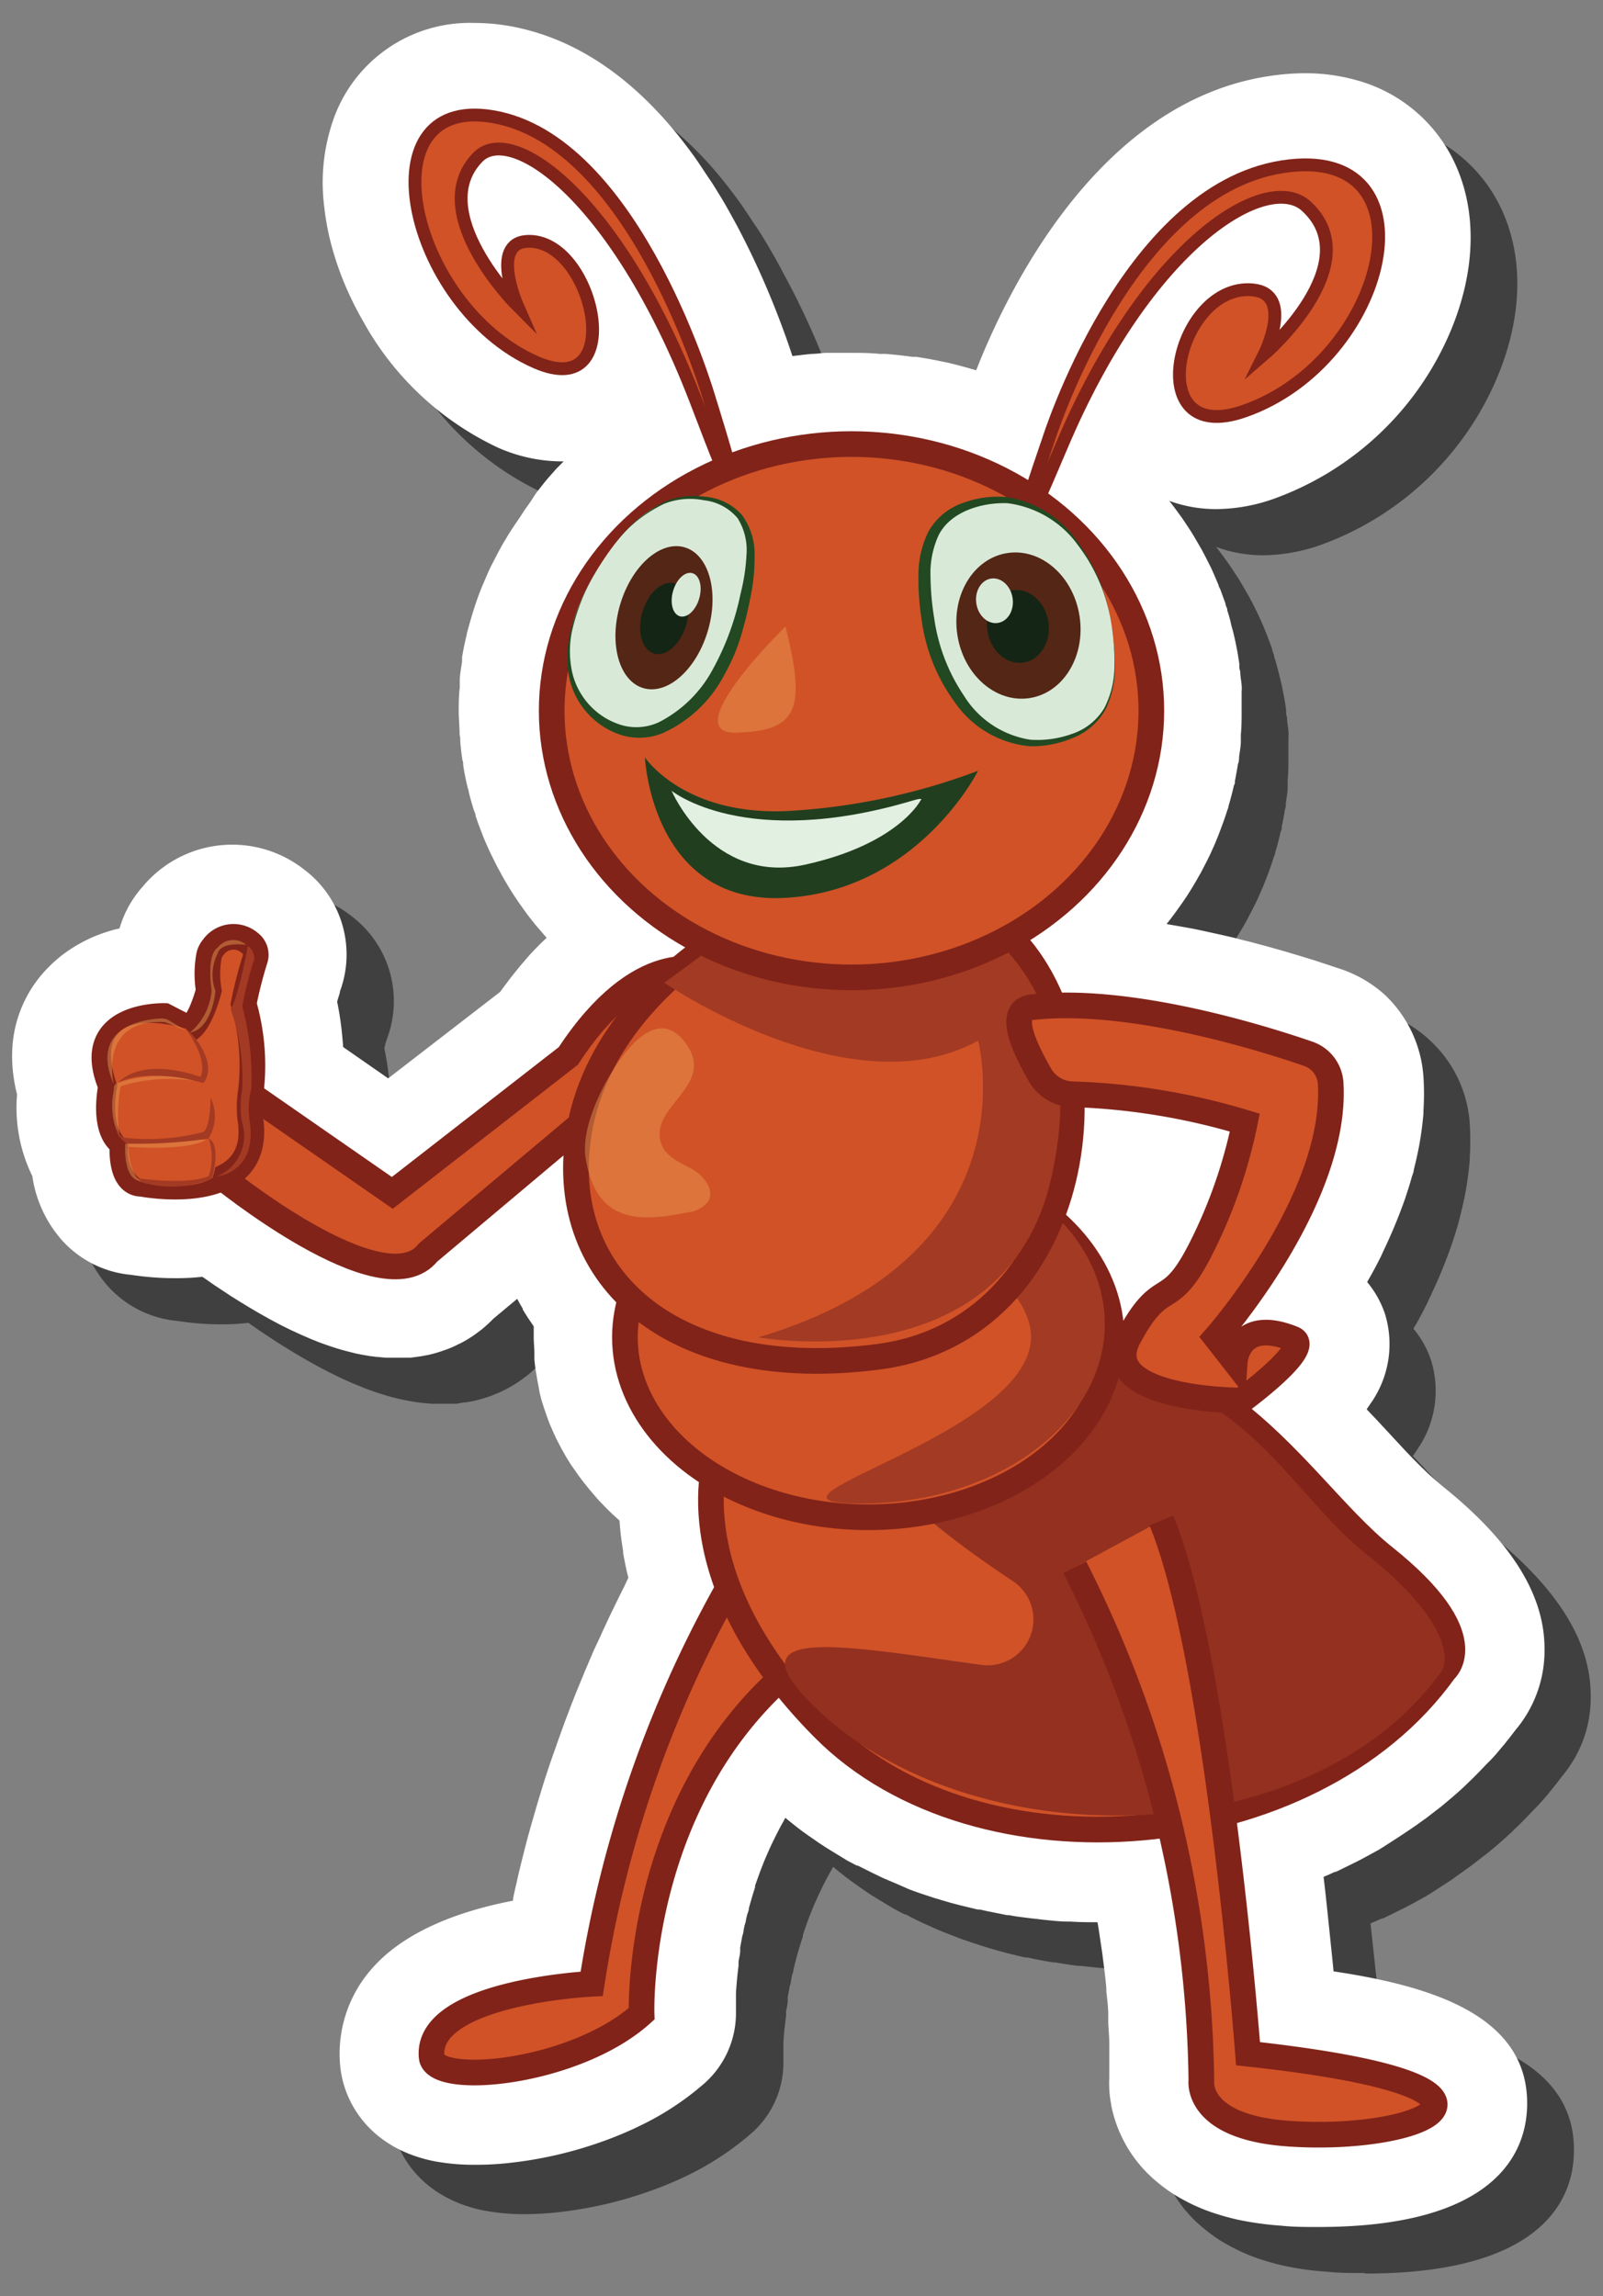 <svg id="befa5299-4f94-4294-9c2d-4294cf0b23fc" data-name="Layer 1" xmlns="http://www.w3.org/2000/svg" width="125" height="179" viewBox="0 0 125 179">
  <rect x="0" y="0" width="125" height="179" fill="#808080" stroke="none"/>
  <defs>
    <style>
      .ee05a8de-79ab-4ace-b9af-76afa44a4281 {
        opacity: 0.5;
      }

      .a8f7907e-7847-4295-8036-1f23b09f53b9 {
        fill: #fff;
      }

      .bc8c0ae1-44c1-4f9a-a15d-a07b484c42b7, .bf71590b-01f1-49f9-82ce-1033c7b1d2d5, .faf31835-b07d-428b-8f4c-63783442ab50 {
        fill: #d15227;
      }

      .bf71590b-01f1-49f9-82ce-1033c7b1d2d5, .faf31835-b07d-428b-8f4c-63783442ab50 {
        stroke: #812319;
        stroke-miterlimit: 10;
      }

      .bf71590b-01f1-49f9-82ce-1033c7b1d2d5 {
        stroke-width: 2px;
      }

      .b1181774-3c3b-4fc8-b8cc-df0a397fd3e5 {
        fill: #a33a23;
      }

      .b7767c74-5fd8-4987-a53b-e2018ae5e631 {
        fill: #e89c51;
        opacity: 0.47;
      }

      .ba0e7d92-27f0-455d-a84e-f30286e3179b {
        fill: #933020;
      }

      .f1ae9090-1074-4c72-9c6d-cb2cd5383b19 {
        fill: #d9e9d8;
      }

      .ae2a6912-9cbc-4b41-af5b-704fe6576ae7 {
        fill: #224922;
      }

      .ff519d46-ff6c-4a46-8c2b-f73e08f1b407 {
        fill: #542615;
      }

      .b3499688-dd14-48b4-aaac-22e81f8abcae {
        fill: #142515;
      }

      .bf2cdcfc-158b-40e4-9f09-46de2426e5f4 {
        fill: #213f1f;
      }

      .f896274c-2ba9-494b-9d47-dc100377a079 {
        fill: #e2f0e1;
      }
    </style>
  </defs>
  <g>
    <path class="ee05a8de-79ab-4ace-b9af-76afa44a4281" d="M106.39,177.21c-1,0-1.93,0-2.87-.1a23.18,23.18,0,0,1-3.41-.47c-.53-.12-1.06-.26-1.56-.42A14.11,14.11,0,0,1,95.72,175a10,10,0,0,1-1.28-.82c-.22-.16-.42-.32-.61-.48a10.3,10.3,0,0,1-3.59-6c0-.12,0-.28-.07-.44a9.81,9.81,0,0,1-.08-1.64c0-.69,0-1.36,0-2l0-.67c0-.53,0-1.06-.08-1.58l0-.69c-.05-.61-.1-1.22-.16-1.82l0-.26c-.08-.78-.16-1.48-.25-2.17l-.08-.55c-.07-.53-.15-1-.23-1.55,0,0-.12-.77-.13-.85-.7,0-1.39,0-2.07,0l-.21,0c-.66,0-1.3-.08-1.93-.14l-.57-.07c-.51,0-1-.11-1.56-.19l-.55-.09-.15,0c-.46-.07-.93-.16-1.4-.25l-.59-.13-.17,0c-.46-.1-.89-.21-1.33-.32l-.8-.21-1.25-.37-.84-.28c-.39-.13-.79-.27-1.18-.42l-.85-.33c-.36-.14-.75-.31-1.13-.48l-.84-.38c-.38-.19-.75-.37-1.11-.57l-.08,0c-.25-.12-.49-.25-.73-.38s-.73-.43-1.09-.65l-.14-.08-.62-.38c-.36-.24-.73-.49-1.09-.75l-.11-.08c-.2-.13-.39-.27-.57-.41-.39-.28-.75-.58-1.12-.88l-.11-.1-.16.29c-.24.42-.45.82-.65,1.22l-.18.37c-.09.19-.18.37-.26.56l-.18.4c-.08.18-.16.37-.23.56l-.16.39-.21.55-.34,1,0,.12c-.15.45-.28.87-.4,1.29l-.09.32c-.05.19-.09.36-.14.54l-.09.38c0,.15-.08.32-.12.49l-.07.35c0,.18-.07.35-.11.5l-.15.81,0,.26c0,.31-.09.6-.13.87l0,.3-.08.68-.07.62-.06.81,0,.9v.61a7.3,7.3,0,0,1-2.38,5.48,22.37,22.37,0,0,1-5,3.34c-.54.27-1.13.53-1.74.78-.83.34-1.71.65-2.61.93a31.58,31.58,0,0,1-5.93,1.22,23.35,23.35,0,0,1-2.44.14h-.08a16.79,16.79,0,0,1-3.21-.29c-4.86-1-6.93-4.41-7.25-7.29a9.93,9.93,0,0,1,2.37-7.62c2.65-3.11,7.18-4.63,11.1-5.39l0-.18c.09-.43.19-.84.28-1.24L44,150c.12-.54.25-1.06.38-1.58l.09-.35c.11-.42.21-.81.32-1.21,0,0,.32-1.19.42-1.52l.15-.52c.1-.36.44-1.47.44-1.47.3-1,.61-1.91.92-2.82,0,0,.36-1.05.48-1.37,0,0,.37-1,.48-1.32l.16-.43.39-1,.1-.27.48-1.2.47-1.14.66-1.51.46-1c.31-.68.61-1.33.9-1.94l.59-1.21.42-.82.33-.65-.1-.39c-.11-.48-.21-1-.3-1.52l0-.18c-.13-.82-.22-1.6-.28-2.36l-.37-.34-.24-.22c-.24-.23-.44-.44-.65-.65l-.26-.28c-.18-.18-.38-.42-.59-.66l-.17-.19c-.24-.29-.46-.58-.68-.86l-.09-.12c-.24-.33-.48-.68-.71-1l-.07-.11c-.2-.31-.38-.62-.56-.93l-.17-.31c-.13-.25-.27-.51-.39-.77s-.11-.23-.16-.35c-.14-.3-.25-.54-.34-.79l-.17-.41-.26-.75-.15-.48c-.07-.26-.14-.5-.2-.75s-.08-.31-.11-.47-.12-.55-.16-.81-.06-.31-.08-.46-.07-.58-.1-.87c0-.11,0-.26,0-.41,0-.43,0-.86,0-1.29,0-.28,0-.57,0-.85l-.22-.33c-.22-.33-.43-.66-.64-1l0-.07c-.12-.21-.25-.42-.36-.63l-.07-.12L42,106.41c-.19.2-.39.39-.6.58s-.35.29-.54.43A8.87,8.87,0,0,1,40,108c-.21.13-.43.25-.65.36s-.46.23-.87.39c-.22.09-.44.16-.66.23s-.57.17-.88.24l-.58.11c-.27,0-.55.08-.83.11l-.55,0H33.69l-.78-.07-.49-.06-.62-.11-.46-.09-.67-.16-.34-.09c-.61-.18-1.26-.39-1.93-.65l-.26-.11-.65-.26-.85-.38-.33-.16-.55-.27-.29-.15-.52-.27-.35-.19-.75-.42-.8-.47-.69-.42-.77-.48-1.3-.86-.92-.64a18.18,18.18,0,0,1-2.12.12,22.48,22.48,0,0,1-3.43-.27,8.28,8.28,0,0,1-5.4-2.7,9.62,9.62,0,0,1-2.31-5A12.08,12.08,0,0,1,4.93,89a10.66,10.66,0,0,1-.33-1.9,10.28,10.28,0,0,1,0-2.22,9.88,9.88,0,0,1,1.52-4.26A9.59,9.59,0,0,1,7.45,79a9.44,9.44,0,0,1,1.4-1.17,11,11,0,0,1,2.05-1.13,12,12,0,0,1,1.75-.6L13,76a8.67,8.67,0,0,1,1.81-3.26,9.07,9.07,0,0,1,12.62-1.3,8.3,8.3,0,0,1,2.77,9.48,6.67,6.67,0,0,0-.23.81c.14.65.25,1.35.34,2.1.05.47.1,1,.13,1.43l3.52,2.43,8.68-6.74.26-.37.55-.73.26-.33.53-.65.26-.3c.25-.29.5-.56.74-.82l0,0c.27-.28.53-.54.8-.8l.22-.21c-.29-.32-.58-.67-.87-1l-.3-.38c-.32-.42-.63-.83-.92-1.24l-.1-.14c-.31-.45-.61-.94-.94-1.48a3.72,3.72,0,0,1-.19-.34c-.26-.45-.48-.85-.69-1.26,0,0-.15-.29-.2-.4-.26-.54-.5-1.06-.71-1.59l-.12-.3c-.18-.46-.34-.91-.49-1.36-.06-.17-.11-.33-.16-.49-.14-.47-.27-.93-.39-1.41,0-.09-.06-.21-.09-.34-.13-.54-.24-1.12-.34-1.72,0-.15,0-.27-.06-.39-.07-.52-.13-1-.17-1.46,0-.2,0-.36,0-.51,0-.66-.07-1.26-.07-1.82s0-1.18.07-1.87c0-.17,0-.34,0-.51.05-.51.11-1,.19-1.52,0-.1,0-.22.05-.33.09-.59.22-1.19.36-1.8l.09-.34c.13-.53.27-1,.42-1.48.06-.18.09-.3.13-.41.21-.6.42-1.17.64-1.71l.08-.18c.19-.45.42-.94.68-1.48.07-.13.14-.26.2-.39.26-.49.52-1,.79-1.42l.11-.17c.25-.41.54-.87.88-1.35s.42-.68.66-1,.45-.64.68-1l.2-.27.53-.67.27-.32.51-.59.29-.3.39-.4h-.26a12.36,12.36,0,0,1-4.89-1.09,23.37,23.37,0,0,1-10.66-9.84,26.26,26.26,0,0,1-1.22-2.43,23.53,23.53,0,0,1-1.31-3.78,19,19,0,0,1-.47-2.62,14.88,14.88,0,0,1,.78-7.06A11.27,11.27,0,0,1,40.6,5.38h.09A16,16,0,0,1,44,5.76c4.29.94,8.26,3.49,11.79,7.59.6.71,1.19,1.46,1.76,2.24s1,1.49,1.55,2.28c.24.37.47.75.7,1.13.43.73.86,1.49,1.27,2.27A62.62,62.62,0,0,1,64,27.43c.24.6.46,1.17.65,1.69.33.88.59,1.64.79,2.23l.82-.1.66-.07L68,31.1l.48,0c.51,0,1,0,1.55,0,.69,0,1.41,0,2.21.08l.48,0c.68.05,1.38.13,2.06.22l.31.05c.68.11,1.32.22,2,.36l.32.06c.61.14,1.27.31,2,.52l.37.11c2.68-6.74,9.83-20.95,22.83-22.94a18.94,18.94,0,0,1,2.86-.22,15,15,0,0,1,4,.53A11.88,11.88,0,0,1,117,16.13c1.83,3.78,1.75,8.46-.21,13.2A23.67,23.67,0,0,1,103,42.48a13.84,13.84,0,0,1-4.48.81,10.64,10.64,0,0,1-3.69-.65c.2.25.39.5.58.76l.31.43c.19.27.38.55.56.83l.29.44c.19.31.37.62.55.93l.23.4c.2.36.4.74.58,1.13a2.12,2.12,0,0,1,.11.21c.23.48.44.95.63,1.43.05.11.1.24.15.37.13.35.27.71.39,1.07,0,.15.1.3.14.45l0,.08c.1.32.2.64.29,1s.1.37.14.56c.09.34.16.65.23,1s.08.41.12.6c.06.34.11.66.16,1v.07c0,.17,0,.34.07.52,0,.36.08.72.11,1.07s0,.36,0,.51c0,.56,0,1.09,0,1.61s0,1.11-.06,1.73c0,.15,0,.52,0,.52,0,.42-.08.83-.14,1.24,0,.17,0,.35-.08.53q-.1.67-.24,1.32c0,.13,0,.25-.08.36-.12.55-.26,1.1-.43,1.65,0,.13-.07.25-.11.36-.14.44-.28.84-.42,1.24-.07.17-.13.33-.19.49-.16.4-.32.8-.5,1.19l-.16.36c-.25.53-.5,1-.76,1.5l-.13.25c-.22.38-.46.79-.72,1.2l-.21.33c-.27.41-.51.76-.75,1.1l-.27.37c-.19.26-.39.51-.6.77l1.1.19,1,.19.66.13.91.2.68.15.83.2.66.16.8.2,1.38.37,1.27.36,1.17.35,1.11.35.93.3L108,79a9.76,9.76,0,0,1,3.61,2.21,9.66,9.66,0,0,1,3,6.4,20.53,20.53,0,0,1,0,2.6s0,.16,0,.22c-.06.73-.15,1.44-.27,2.16l-.07.4c-.12.63-.26,1.25-.42,1.87l-.14.54c-.16.56-.34,1.14-.54,1.71a36.32,36.32,0,0,1-1.38,3.41c-.15.33-.3.65-.46,1-.32.64-.64,1.27-1,1.87a1.28,1.28,0,0,0-.11.2,7.51,7.51,0,0,1,1.38,2.49,8,8,0,0,1-1,6.8c-.13.21-.27.42-.43.63l.79.83,2.19,2.36.65.67.62.63.56.54.3.27.24.21.52.45c5.34,4.26,8,8.42,8,12.71a9.48,9.48,0,0,1-2.26,6.33c-.27.37-.57.74-.89,1.14l-.3.37-.08.08c-.3.36-.61.71-.92,1l-.43.46c-.36.37-.72.73-1.09,1.08-.1.11-.2.2-.31.3-.44.41-.92.83-1.42,1.25l-.37.3-.08.06-1.06.82-.56.41c-.34.24-.7.49-1,.72l-.53.35c-.52.33-1,.65-1.57,1l-.46.25c-.38.22-.78.43-1.19.64l-.69.34c-.32.16-.67.33-1,.49l-.08,0-.62.27-.26.11q.12,1.09.24,2.22s.26,2.4.26,2.4c.1,1,.19,1.91.27,2.76,7.74,1.15,15.48,3.5,15.08,10.8-.18,3.41-2.54,9.12-16.25,9.12Z"/>
    <path class="a8f7907e-7847-4295-8036-1f23b09f53b9" d="M102.8,173.62c-1,0-1.93,0-2.87-.1a24.61,24.61,0,0,1-3.41-.47c-.53-.12-1.06-.26-1.56-.42a14.11,14.11,0,0,1-2.83-1.21,11.16,11.16,0,0,1-1.28-.82c-.22-.16-.42-.32-.61-.48a10.33,10.33,0,0,1-3.59-6c0-.12-.05-.29-.07-.44A9,9,0,0,1,86.5,162c0-.68,0-1.36,0-2l0-.68c0-.52-.05-1-.08-1.57l0-.69c0-.61-.09-1.22-.15-1.82l0-.26c-.07-.78-.16-1.48-.25-2.17l-.07-.56c-.08-.52-.15-1-.23-1.54,0,0-.12-.78-.14-.85-.69,0-1.38,0-2.07-.05l-.21,0c-.65,0-1.29-.08-1.92-.14l-.57-.07c-.51-.05-1-.12-1.56-.19l-.56-.1-.15,0L77,149l-.59-.13-.17,0-1.33-.32-.8-.21-1.25-.37-.85-.28q-.58-.19-1.17-.42L70,146.9l-1.13-.48L68,146l-1.12-.56-.08,0-.72-.38L65,144.4l-.13-.08c-.21-.13-.42-.25-.62-.39-.37-.23-.73-.49-1.09-.74l-.12-.08-.57-.41c-.38-.29-.74-.58-1.11-.88l-.12-.1s-.15.28-.15.28c-.24.42-.45.83-.65,1.23l-.18.37c-.09.18-.18.37-.26.56l-.18.4-.24.56-.15.39c-.07.18-.15.37-.21.55,0,0-.29.8-.34.95l0,.13c-.15.45-.27.87-.39,1.29l-.09.32c0,.19-.09.36-.14.54l-.09.38c0,.15-.08.32-.12.49l-.07.35c0,.18-.08.34-.11.5l-.15.81,0,.26c0,.31-.1.59-.13.87l0,.3-.08.67-.06.63-.06.8,0,.91v.42h0s0,.18,0,.2a7.33,7.33,0,0,1-2.38,5.47,22.07,22.07,0,0,1-5.05,3.35c-.54.27-1.13.53-1.74.78-.83.34-1.71.65-2.61.93a31.58,31.58,0,0,1-5.93,1.22,23.35,23.35,0,0,1-2.44.14H37a16.61,16.61,0,0,1-3.2-.29c-4.86-1-6.94-4.42-7.26-7.3a10,10,0,0,1,2.38-7.61c2.65-3.11,7.18-4.64,11.09-5.39l0-.18c.09-.43.18-.84.28-1.25l.08-.37c.12-.53.25-1.05.38-1.57l.09-.35c.1-.42.21-.82.31-1.21,0,0,.33-1.19.43-1.52l.15-.52c.1-.36.44-1.48.44-1.48.3-1,.6-1.9.92-2.82,0,0,.36-1,.48-1.36l.48-1.33.16-.42.38-1,.11-.27c.15-.4.32-.8.48-1.2l.47-1.14.65-1.52.47-1c.31-.69.61-1.33.9-1.94l.59-1.21.41-.82L49,123l-.1-.39c-.11-.48-.21-1-.31-1.52l0-.18a22.88,22.88,0,0,1-.28-2.36l-.37-.34-.24-.22c-.24-.23-.45-.44-.65-.65l-.27-.28c-.17-.18-.38-.42-.58-.66l-.17-.2c-.24-.29-.47-.57-.68-.85l-.09-.12c-.25-.33-.48-.68-.71-1l-.07-.11c-.2-.31-.39-.62-.56-.94-.06-.1-.12-.2-.17-.3l-.4-.77a3.73,3.73,0,0,0-.16-.35c-.13-.3-.24-.54-.34-.79l-.16-.42-.26-.75-.15-.47c-.08-.26-.14-.51-.2-.75L42,108.1c-.06-.29-.11-.55-.15-.81s-.06-.31-.08-.46-.08-.58-.1-.87c0-.12,0-.27,0-.42,0-.42-.05-.85-.05-1.28s0-.57,0-.85l-.22-.33c-.23-.33-.44-.66-.64-1l0-.07q-.2-.31-.36-.63a.75.75,0,0,1-.07-.12l-1.86,1.55a8.08,8.08,0,0,1-.6.57,5.75,5.75,0,0,1-.54.44,8.87,8.87,0,0,1-.86.59,7,7,0,0,1-.66.36c-.13.06-.45.23-.86.39l-.66.23c-.28.09-.57.17-.88.24l-.59.11-.82.11c-.17,0-.36,0-.55,0l-.53,0H30.1l-.79-.07-.48-.06-.63-.11-.45-.09-.67-.17-.34-.09c-.61-.17-1.26-.39-1.93-.64l-.26-.11c-.22-.08-.43-.17-.65-.27,0,0-.68-.29-.85-.38l-.33-.15-.55-.27-.3-.15-.51-.27-.35-.19-.75-.42-.8-.47-.69-.42-.77-.48-1.3-.86-.92-.64a18.4,18.4,0,0,1-2.13.11,22.61,22.61,0,0,1-3.42-.26,8.25,8.25,0,0,1-5.4-2.7,9.61,9.61,0,0,1-2.31-5,12.13,12.13,0,0,1-1.19-6.36A13,13,0,0,1,1,83.46a11,11,0,0,1,0-2.22,9.7,9.7,0,0,1,2.83-5.88,10.15,10.15,0,0,1,1.4-1.18,11.87,11.87,0,0,1,2-1.12,12.89,12.89,0,0,1,1.75-.6l.34-.08a8.39,8.39,0,0,1,1.81-3.26,9.08,9.08,0,0,1,12.61-1.31,8.28,8.28,0,0,1,2.77,9.48c0,.15-.13.45-.22.81.14.66.25,1.36.34,2.11.05.47.1,1,.13,1.42l3.51,2.44L39,77.33l.27-.37.55-.73.26-.33.53-.65.26-.3c.24-.29.49-.57.74-.83l0,0c.27-.28.53-.55.8-.8l.22-.21c-.29-.32-.58-.67-.87-1l-.3-.38c-.33-.42-.63-.83-.92-1.25a1,1,0,0,1-.1-.14c-.31-.45-.62-.93-.94-1.47l-.2-.34c-.25-.45-.47-.85-.68-1.26l-.2-.41c-.27-.53-.5-1.06-.72-1.58l-.11-.3c-.19-.47-.35-.91-.5-1.36,0-.18-.1-.33-.15-.49q-.22-.7-.39-1.41c0-.09-.06-.22-.09-.35-.13-.53-.25-1.12-.34-1.72,0-.14,0-.26-.06-.38-.08-.52-.13-1-.17-1.46,0-.2,0-.36-.05-.51,0-.67-.07-1.26-.07-1.83s0-1.17.08-1.86c0-.17,0-.34,0-.51,0-.51.11-1,.18-1.52,0-.1,0-.22,0-.34.1-.59.22-1.19.37-1.79,0-.11.05-.22.08-.34.14-.53.28-1,.43-1.49.06-.18.09-.29.13-.4.2-.61.41-1.17.64-1.71l.08-.18c.19-.45.42-1,.68-1.48l.2-.39c.26-.5.52-1,.79-1.42l.1-.17c.25-.42.55-.87.88-1.35s.43-.68.67-1,.45-.65.67-1l.21-.28.52-.66.27-.32.52-.59a4,4,0,0,1,.29-.3l.39-.4h-.26a12.4,12.4,0,0,1-4.9-1.09A23.34,23.34,0,0,1,28.29,25a26.36,26.36,0,0,1-1.23-2.43,23.82,23.82,0,0,1-1.3-3.78,19.55,19.55,0,0,1-.47-2.62,14.88,14.88,0,0,1,.78-7.06A11.27,11.27,0,0,1,37,1.79h.09a15.85,15.85,0,0,1,3.34.38c4.3.94,8.27,3.49,11.79,7.59.61.71,1.2,1.46,1.77,2.24s1,1.49,1.55,2.28l.7,1.13c.43.72.85,1.48,1.27,2.26a63.91,63.91,0,0,1,2.85,6.17c.24.6.46,1.17.65,1.69.33.88.59,1.64.78,2.23l.83-.1.65-.07c.36,0,.72-.06,1.08-.08l.49,0c.51,0,1,0,1.55,0,.68,0,1.41,0,2.21.08l.47,0c.68.06,1.39.13,2.06.23l.31,0c.69.1,1.33.22,2,.36l.31.06c.61.14,1.28.31,2,.52l.37.11C78.76,22.14,85.9,7.93,98.91,5.94a19,19,0,0,1,2.86-.23,14.62,14.62,0,0,1,4,.54,11.88,11.88,0,0,1,7.59,6.29c1.83,3.77,1.75,8.46-.21,13.19a23.66,23.66,0,0,1-13.8,13.15,13.62,13.62,0,0,1-4.48.81,10.64,10.64,0,0,1-3.69-.64c.19.25.39.5.57.75l.32.44c.19.26.37.54.56.82l.29.45c.19.31.37.62.55.93l.23.4c.2.36.39.74.58,1.12a2,2,0,0,0,.11.21c.23.49.44,1,.63,1.44,0,.11.1.24.15.37l.39,1.07c0,.15.1.3.14.44l0,.09c.1.32.2.63.28,1s.1.38.15.57.16.65.23,1l.12.6c.06.34.11.66.16,1v.06c0,.18,0,.35.07.52,0,.37.08.72.11,1.08s0,.36,0,.51c0,.56,0,1.08,0,1.6s0,1.12-.06,1.74c0,.15,0,.52,0,.52,0,.42-.09.83-.14,1.24,0,.16,0,.34-.08.53q-.11.66-.24,1.32c0,.13,0,.25-.08.36-.12.55-.27,1.1-.43,1.64,0,.14-.08.25-.11.37-.14.44-.28.84-.43,1.24l-.18.48c-.16.41-.32.81-.5,1.2l-.16.36c-.25.53-.5,1-.76,1.5-.05.1-.1.17-.14.24-.21.39-.46.8-.71,1.21l-.21.33c-.27.41-.51.75-.76,1.1l-.27.37c-.19.25-.38.51-.59.77l1.09.19,1,.18.67.14.91.2.68.15.82.19.66.17.81.2,1.37.37,1.27.36,1.17.35,1.11.34.94.31.84.28A9.84,9.84,0,0,1,108,77.57a9.69,9.69,0,0,1,3,6.4,20.54,20.54,0,0,1,0,2.6c0,.05,0,.16,0,.22-.06.73-.15,1.44-.27,2.15l-.07.4c-.12.63-.26,1.25-.42,1.88,0,.16-.09.35-.15.54-.15.56-.34,1.13-.53,1.71-.4,1.13-.86,2.28-1.38,3.41-.15.33-.31.65-.46,1-.32.64-.64,1.26-1,1.87l-.11.2a7.71,7.71,0,0,1,1.39,2.49,8,8,0,0,1-1,6.8l-.43.63.79.83,2.19,2.36.64.67.63.63.56.54.3.27.23.21.53.45c5.33,4.26,8,8.42,8,12.71a9.6,9.6,0,0,1-2.26,6.33c-.28.37-.57.74-.89,1.14l-.31.36-.07.09c-.3.36-.61.71-.92,1l-.43.45c-.36.38-.72.74-1.09,1.09l-.31.3c-.44.41-.92.83-1.42,1.24l-.37.31-.08.06-1.06.82-.56.4c-.34.25-.7.49-1.06.73l-.53.35c-.51.33-1,.65-1.56,1l-.46.25c-.38.21-.78.43-1.19.64l-.69.34-1,.49-.08,0-.62.28-.27.11c.09.73.17,1.47.25,2.22,0,0,.25,2.4.25,2.4.1,1,.2,1.9.28,2.75,7.73,1.16,15.48,3.51,15.08,10.81-.19,3.41-2.54,9.12-16.25,9.12Z"/>
    <g>
      <path class="a8f7907e-7847-4295-8036-1f23b09f53b9" d="M108,121.41c-4-3.21-7.47-8.47-13-12.3,1.06.08,1.79.08,1.79.08s5.72-4.15,4-4.82c-4.28-1.72-4.52,1.77-4.52,1.77l-1.47-1.88s9.51-10.78,8.94-19.84A2.6,2.6,0,0,0,102,82.15c-3.54-1.21-12.63-4-19.9-3.75a15.74,15.74,0,0,0-3.38-5.34c6.62-3.67,11-10.2,11-17.65a20,20,0,0,0-8.85-16.28c.47-1.05,1.07-2.44,1.83-4.24,6.78-16.06,16.1-21.59,19.14-18.71,4.82,4.53-3.3,11.49-3.3,11.49s2.34-4.73-.93-5c-5.91-.54-8.84,12.3-.67,9.46,11.3-3.93,15.2-20.93,3-19.06S81.73,34.37,81.73,34.37s-.79,2.27-1.43,4.32a25.31,25.31,0,0,0-13.9-4.06,25.7,25.7,0,0,0-9.48,1.78c-.62-2.23-1.59-5.28-1.59-5.28S49.71,11.55,38.91,9.19s-7.13,14.69,2.9,19.06c7.25,3.15,4.49-9.73-.72-9.43-2.88.17-.75,5-.75,5s-7.27-7.25-3.08-11.56c2.65-2.73,11,3.14,17.16,19.37.87,2.28,1.51,3.9,2,5a24.25,24.25,0,0,0-4.66,2.6,11.07,11.07,0,0,0-4.56,4.24c-.21.31-.4.6-.58.9a19,19,0,0,0-3.58,11c0,7.93,5,14.81,12.32,18.32-.71.5-1.52,1.11-2.36,1.83-1.93.17-5.15,1.41-8.66,6.76L30.59,93l-11-7.64a1.74,1.74,0,0,1,.05-.22A17.3,17.3,0,0,0,19,78.26a33.37,33.37,0,0,1,.87-3.42,1.15,1.15,0,0,0-.37-1.31,1.94,1.94,0,0,0-2.89.35,1.42,1.42,0,0,0-.33.75,7.77,7.77,0,0,0,0,2.58s-.6,2.39-1.5,3l-1.94-1S6.28,79,8.66,84.68c0,0-.74,3.43.9,4.47,0,0-.3,3.14,1.49,3.14,0,0,3.79.73,6.33-.47,2,1.55,12.83,9.84,16,5.82l11.89-10c-.07.33-.13.66-.17,1a14,14,0,0,0,4.07,12.59,10.72,10.72,0,0,0-.44,3c0,4.33,2.66,8.21,6.84,10.78a18,18,0,0,0,1.21,8.74,92.25,92.25,0,0,0-10.64,30.88s-13,.63-12.48,5.72c.26,2.34,11.21,1.27,16.37-3.38,0,0-.54-15.78,10.81-26.13a39.69,39.69,0,0,0,3.41,3.89c6.48,6.52,17,8.93,27,7.48a85.05,85.05,0,0,1,2.47,20s-.52,3.63,6.76,4.15c10.38.75,20.78-3.63-3.12-6.23,0,0-.67-8.85-2-18.71,7-1.8,13.29-5.56,17.3-11.17C112.65,130.24,115.77,127.64,108,121.41ZM83.62,85.29A52,52,0,0,1,97.06,87.5a38.91,38.91,0,0,1-3.38,9.74c-2.6,5.2-3,2.08-5.67,7a3,3,0,0,0-.39,1.26c-.33-.09-.66-.19-1-.27,0-.33,0-.66,0-1a10.82,10.82,0,0,0-1.47-5.41,13.38,13.38,0,0,0-3.08-4.27,23.41,23.41,0,0,0,1.44-9.3Z"/>
      <g>
        <g>
          <path class="bf71590b-01f1-49f9-82ce-1033c7b1d2d5" d="M54.82,75.73s-4.88-2-10.5,6.59L30.59,93,18.47,84.59s-3.26,4.19-1.4,7c0,0,12.82,10.48,16.31,6.06L52,82Z"/>
          <g>
            <path class="bf71590b-01f1-49f9-82ce-1033c7b1d2d5" d="M11.05,92.29s9.25,1.79,8.51-4.78a7.59,7.59,0,0,1,0-2.4A17.3,17.3,0,0,0,19,78.26a33.37,33.37,0,0,1,.87-3.42,1.15,1.15,0,0,0-.37-1.31,1.94,1.94,0,0,0-2.89.35,1.42,1.42,0,0,0-.33.75,7.77,7.77,0,0,0,0,2.58s-.6,2.39-1.5,3l-1.94-1S6.28,79,8.66,84.68c0,0-.74,3.43.9,4.47C9.56,89.15,9.26,92.29,11.05,92.29Z"/>
            <path class="bc8c0ae1-44c1-4f9a-a15d-a07b484c42b7" d="M9.11,84.53a6.44,6.44,0,0,1,6.78,0s1.43-1.79-1.41-4.33C14.48,80.2,6.72,77.66,9.11,84.53Z"/>
            <path class="bc8c0ae1-44c1-4f9a-a15d-a07b484c42b7" d="M9.26,84.08s-1,3.73.75,4.92c0,0-.45,2.39,1.34,3.14,0,0,3.13.89,5.22-.3,0,0,.85-2.41-.32-3.07,0,0,1.38-1.86-.64-4.69C15.61,84.08,11.8,81.54,9.26,84.08Z"/>
            <path class="b1181774-3c3b-4fc8-b8cc-df0a397fd3e5" d="M9.18,84.43s1.91-1.28,6.67,0c0,0,1.16-1.06-.55-3.39l-.82-.84s1.77,2.26,1.17,3.75C15.65,84,11.33,82.25,9.18,84.43Z"/>
            <path class="b1181774-3c3b-4fc8-b8cc-df0a397fd3e5" d="M10.6,91.84s4,.6,5.68-.15a4.7,4.7,0,0,0,0-2.92s1,.28.25,3.11a8.23,8.23,0,0,1-5.6.26S10.82,92.13,10.6,91.84Z"/>
            <path class="b1181774-3c3b-4fc8-b8cc-df0a397fd3e5" d="M19.33,73.75s-.74,4-1.34,4.93A16.58,16.58,0,0,1,18.88,85a6.72,6.72,0,0,0,0,2.53,3.4,3.4,0,0,1-2,4.19s3.27-.25,2.57-4.46a6.16,6.16,0,0,1,.15-2.37,21.79,21.79,0,0,0-.71-6.46A33.09,33.09,0,0,1,19.75,75C19.93,74.8,19.83,74.1,19.33,73.75Z"/>
            <path class="b7767c74-5fd8-4987-a53b-e2018ae5e631" d="M8.87,84.53s-1.24-5.14,4-4.84l1.62.65-1.35-.81a1.18,1.18,0,0,0-.61-.13C11.24,79.46,6.93,80.05,8.87,84.53Z"/>
            <path class="b7767c74-5fd8-4987-a53b-e2018ae5e631" d="M9.33,88.68a12.22,12.22,0,0,1,.08-4,13,13,0,0,1,5.73-.42,10.17,10.17,0,0,0-6,.18c-.31.13-.24.33-.28.66A5.48,5.48,0,0,0,9.33,88.68Z"/>
            <path class="b7767c74-5fd8-4987-a53b-e2018ae5e631" d="M11,92.08s-.82-.23-1-2.67c0,0,4.61.36,6.07-.56a40.14,40.14,0,0,0-6.3.32S9.54,92,11,92.08Z"/>
            <path class="b1181774-3c3b-4fc8-b8cc-df0a397fd3e5" d="M16.42,85.58s0,2.38-.59,2.68a17.09,17.09,0,0,1-6.12.44s-.57-.1-.6-.89c0,0-.22.59.76,1.35a38.66,38.66,0,0,0,6.38-.39A3.28,3.28,0,0,0,16.42,85.58Z"/>
            <path class="b7767c74-5fd8-4987-a53b-e2018ae5e631" d="M19.21,73.67s-2-.32-2.25.7a3.62,3.62,0,0,0-.16,2.89s-.23,2.94-2,3.25A4.76,4.76,0,0,0,16.5,77.2s-.43-2.71.46-3.31A1.55,1.55,0,0,1,19.21,73.67Z"/>
          </g>
        </g>
        <g>
          <path class="bf71590b-01f1-49f9-82ce-1033c7b1d2d5" d="M57.57,122.45a91.24,91.24,0,0,0-11.43,32.21s-13,.63-12.48,5.72c.26,2.34,11.21,1.27,16.37-3.38,0,0-.78-22.6,19-31.44S57.57,122.45,57.57,122.45Z"/>
          <path class="bf71590b-01f1-49f9-82ce-1033c7b1d2d5" d="M56,113.09s-3.78,9.57,8.24,21.67,38,10,48.4-4.52c0,0,3.12-2.6-4.68-8.83S94.43,101.15,71.84,105,56,113.09,56,113.09Z"/>
          <path class="ba0e7d92-27f0-455d-a84e-f30286e3179b" d="M79,123.28a3.58,3.58,0,0,1-2.48,6.52c-10.53-1.46-19.44-3.18-13.27,3,12,12.1,38.81,12,49.2-2.56,0,0,1.91-2.83-5.88-9.06S95.74,103,73.16,106.86C61,109,69,116.64,79,123.28Z"/>
          <ellipse class="bf71590b-01f1-49f9-82ce-1033c7b1d2d5" cx="67.7" cy="104.26" rx="18.97" ry="14.03"/>
          <path class="bf71590b-01f1-49f9-82ce-1033c7b1d2d5" d="M83.81,122.19a90.63,90.63,0,0,1,9.87,40s-.52,3.63,6.76,4.15c10.38.75,20.78-3.63-3.12-6.23,0,0-2.34-30.92-6.76-41.57"/>
          <path class="b1181774-3c3b-4fc8-b8cc-df0a397fd3e5" d="M86.15,103.22c0,7.75-8.49,14-19,14s13.25-5.24,13.25-13S56.71,89.19,67.18,89.19,86.15,95.47,86.15,103.22Z"/>
          <path class="bf71590b-01f1-49f9-82ce-1033c7b1d2d5" d="M58.09,72s-11.43,5.72-13,16.63,7.27,19.23,23.38,17.15,19-23.95,10.28-32.76S58.09,72,58.09,72Z"/>
          <path class="b1181774-3c3b-4fc8-b8cc-df0a397fd3e5" d="M51.8,76.62s14.6,10,24.47,4.51c0,0,4.48,16.74-17.14,23.13,0,0,19.3,3.51,22.86-12.47S74.44,71,74.44,71L58.09,72Z"/>
          <path class="bf71590b-01f1-49f9-82ce-1033c7b1d2d5" d="M80.49,78.52C88,77.69,98.22,80.85,102,82.15a2.6,2.6,0,0,1,1.76,2.27c.57,9.06-8.94,19.84-8.94,19.84l1.47,1.88s.24-3.49,4.52-1.77c1.67.67-4,4.82-4,4.82s-11.43,0-8.79-4.93,3.07-1.82,5.67-7a38.91,38.91,0,0,0,3.38-9.74,52,52,0,0,0-13.44-2.21,3,3,0,0,1-2.52-1.48C80,81.89,78.4,78.75,80.49,78.52Z"/>
          <g>
            <path class="faf31835-b07d-428b-8f4c-63783442ab50" d="M55.33,31.13S49.71,11.55,38.91,9.19s-7.13,14.69,2.9,19.06c7.25,3.15,4.49-9.73-.72-9.43-2.88.17-.75,5-.75,5s-7.27-7.25-3.08-11.56c2.65-2.73,11,3.14,17.16,19.37S55.33,31.13,55.33,31.13Z"/>
            <path class="faf31835-b07d-428b-8f4c-63783442ab50" d="M81.73,34.37S87.79,14.91,100,13s8.31,15.13-3,19.06c-8.17,2.84-5.24-10,.67-9.46,3.27.3.93,5,.93,5s8.12-7,3.3-11.49c-3-2.88-12.36,2.65-19.14,18.71S81.73,34.37,81.73,34.37Z"/>
            <ellipse class="bf71590b-01f1-49f9-82ce-1033c7b1d2d5" cx="66.4" cy="55.41" rx="23.38" ry="20.79"/>
            <g>
              <g>
                <path class="f1ae9090-1074-4c72-9c6d-cb2cd5383b19" d="M86.67,48.66c.84,5.53-.29,8.52-5,9.23s-8.48-4-9.32-9.49,0-8.64,4.67-9.36S85.82,43.13,86.67,48.66Z"/>
                <path class="ae2a6912-9cbc-4b41-af5b-704fe6576ae7" d="M86.67,48.66A19.87,19.87,0,0,1,86.94,52a7.33,7.33,0,0,1-.72,3.28,5,5,0,0,1-2.53,2.24,8.21,8.21,0,0,1-3.37.66,8,8,0,0,1-5.88-3.45,14,14,0,0,1-2.57-6.4,20.6,20.6,0,0,1-.25-3.43,7.7,7.7,0,0,1,.78-3.46,4.91,4.91,0,0,1,2.75-2.25,7.8,7.8,0,0,1,3.45-.43,8.38,8.38,0,0,1,5.57,3.67A14.36,14.36,0,0,1,86.67,48.66Zm0,0a13.5,13.5,0,0,0-2.6-6.14,8,8,0,0,0-5.52-3.29c-2.1-.07-4.55.72-5.41,2.61a7.1,7.1,0,0,0-.58,3.09,21.6,21.6,0,0,0,.29,3.28,14.32,14.32,0,0,0,2.3,6,7.41,7.41,0,0,0,5.2,3.46,8,8,0,0,0,3.23-.45,4.63,4.63,0,0,0,2.52-2A7.1,7.1,0,0,0,86.9,52,18.81,18.81,0,0,0,86.67,48.66Z"/>
              </g>
              <g>
                <ellipse class="ff519d46-ff6c-4a46-8c2b-f73e08f1b407" cx="79.42" cy="48.78" rx="4.82" ry="5.72" transform="translate(-6.46 12.55) rotate(-8.69)"/>
                <ellipse class="b3499688-dd14-48b4-aaac-22e81f8abcae" cx="79.37" cy="48.84" rx="2.4" ry="2.85" transform="translate(-6.46 12.55) rotate(-8.69)"/>
                <ellipse class="f1ae9090-1074-4c72-9c6d-cb2cd5383b19" cx="77.54" cy="46.84" rx="1.43" ry="1.75" transform="translate(-6.18 12.25) rotate(-8.69)"/>
              </g>
            </g>
            <g>
              <g>
                <path class="f1ae9090-1074-4c72-9c6d-cb2cd5383b19" d="M47.18,43.46C41.72,51.52,45.15,56,48.52,57s7.36-2.57,8.93-7.94,1.66-9-1.7-10S49.65,39.81,47.18,43.46Z"/>
                <path class="ae2a6912-9cbc-4b41-af5b-704fe6576ae7" d="M47.18,43.46a16.09,16.09,0,0,0-2.58,5.76,7.75,7.75,0,0,0,0,3.11A5.62,5.62,0,0,0,46,55a5.55,5.55,0,0,0,2.54,1.55,4.19,4.19,0,0,0,2.83-.24,9.83,9.83,0,0,0,4.24-4.18,20.83,20.83,0,0,0,2.13-5.81,15.32,15.32,0,0,0,.47-3.06,4.66,4.66,0,0,0-.7-2.87A4,4,0,0,0,54.88,39a5.46,5.46,0,0,0-3.07.27A10.77,10.77,0,0,0,47.18,43.46Zm0,0a11.45,11.45,0,0,1,4.58-4.31,5.89,5.89,0,0,1,3.16-.43,4.32,4.32,0,0,1,2.92,1.41,5.08,5.08,0,0,1,1,3.15,15.06,15.06,0,0,1-.31,3.23,31.24,31.24,0,0,1-.77,3.14,15,15,0,0,1-1.3,3,10.08,10.08,0,0,1-4.77,4.5,4.8,4.8,0,0,1-3.38.11,6.05,6.05,0,0,1-4-4.87,8.45,8.45,0,0,1,.19-3.21A17.65,17.65,0,0,1,47.18,43.46Z"/>
              </g>
              <g>
                <ellipse class="ff519d46-ff6c-4a46-8c2b-f73e08f1b407" cx="51.77" cy="48.16" rx="5.72" ry="3.57" transform="translate(-8.99 84.31) rotate(-73.68)"/>
                <ellipse class="b3499688-dd14-48b4-aaac-22e81f8abcae" cx="51.8" cy="48.22" rx="2.85" ry="1.78" transform="translate(-9.03 84.38) rotate(-73.68)"/>
                <ellipse class="f1ae9090-1074-4c72-9c6d-cb2cd5383b19" cx="53.5" cy="46.37" rx="1.75" ry="1.06" transform="translate(-6.03 84.68) rotate(-73.68)"/>
              </g>
            </g>
            <g>
              <path class="bf2cdcfc-158b-40e4-9f09-46de2426e5f4" d="M50.29,59.05s3.12,4.68,11.44,4.16a49.72,49.72,0,0,0,14.54-3.12S71.6,69.44,61.21,70,50.29,59.05,50.29,59.05Z"/>
              <path class="f896274c-2ba9-494b-9d47-dc100377a079" d="M52.37,61.65s5.72,4.67,18.81.76c.94-.28.6,0,.6,0s-1.74,3.4-9,5S52.37,61.65,52.37,61.65Z"/>
            </g>
          </g>
          <path class="b7767c74-5fd8-4987-a53b-e2018ae5e631" d="M53.62,94.52a2.27,2.27,0,0,0,1.6-.85c.53-.9-.33-2-1.23-2.51s-2-.93-2.39-1.9c-1.18-3,4.35-4.55,1.87-7.93-1.62-2.2-3.42-.89-4.78.84-1.53,1.92-3.49,5.75-3,8.25C46.52,95.26,49.72,95.33,53.62,94.52Z"/>
          <path class="b7767c74-5fd8-4987-a53b-e2018ae5e631" d="M61.25,48.84s-8.62,8.42-3.81,8.28S62.86,55.25,61.25,48.84Z"/>
        </g>
      </g>
    </g>
  </g>
</svg>
